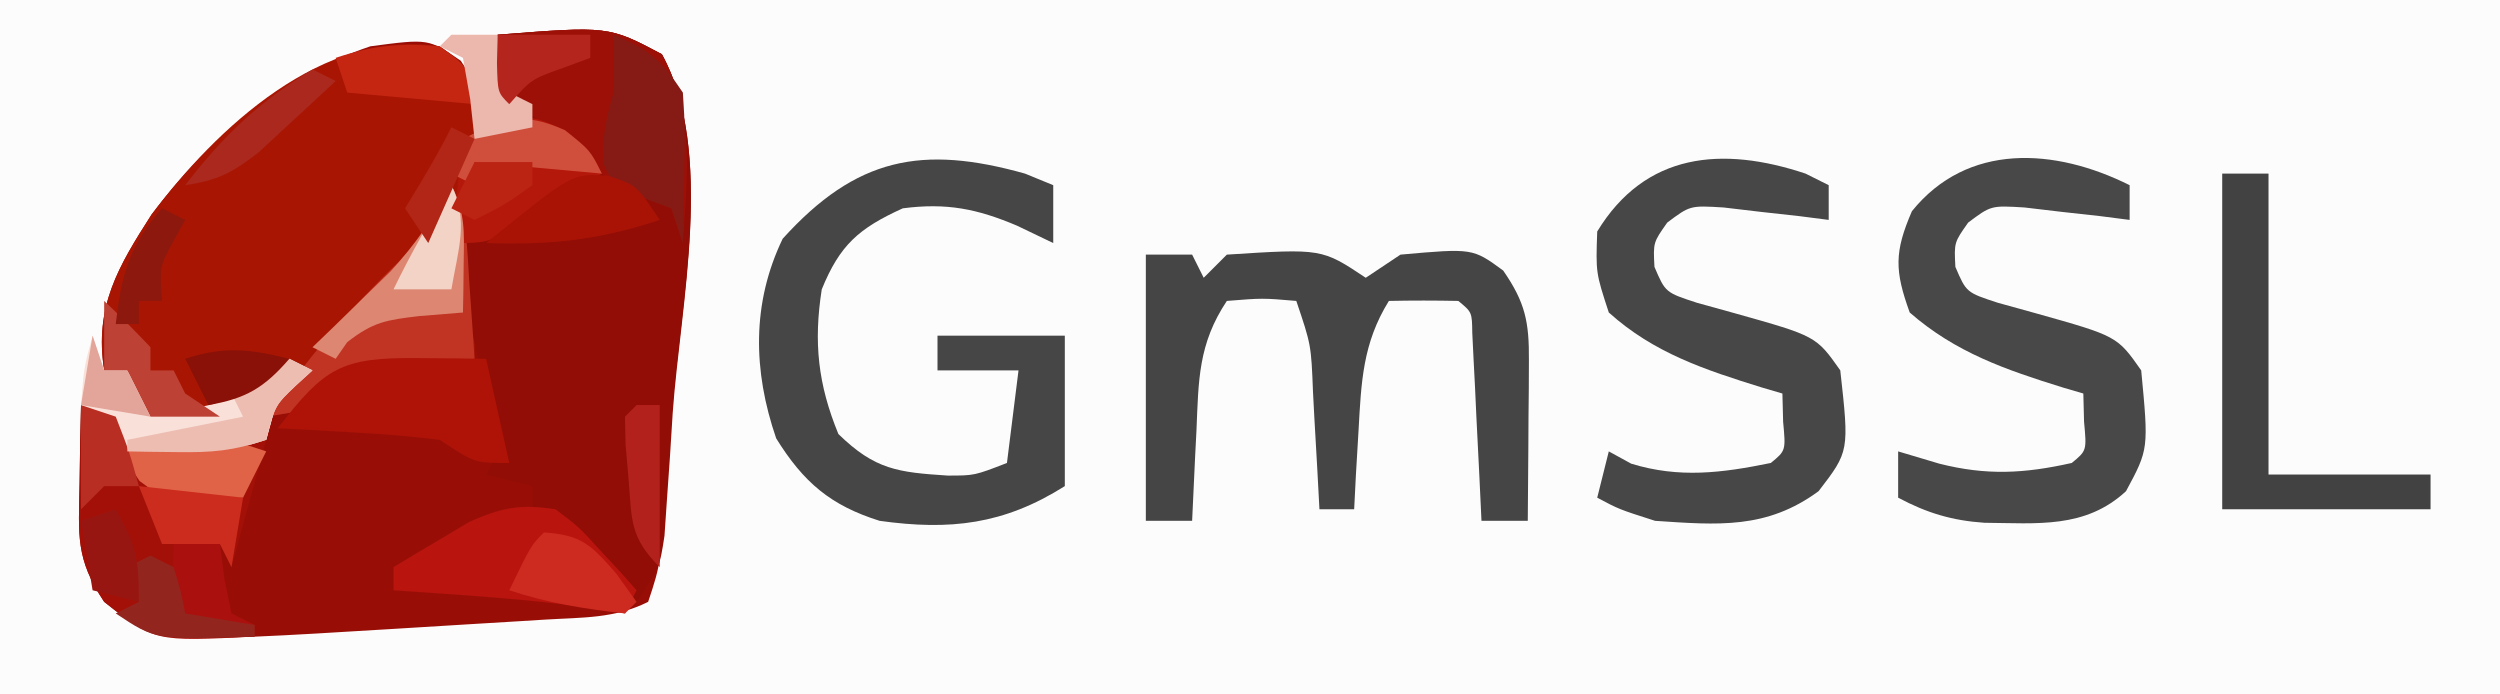 <?xml version="1.0" encoding="UTF-8"?>
<svg version="1.1" xmlns="http://www.w3.org/2000/svg" width="216" height="60">
<rect width="100%" height="100%" fill="#333333" stroke="none"/>
<path d="M0 0 C71.28 0 142.56 0 216 0 C216 19.8 216 39.6 216 60 C144.72 60 73.44 60 0 60 C0 40.2 0 20.4 0 0 Z " fill="#FDFCFC" transform="translate(0,0)"/>
<path d="M0 0 C9.575 -0.755 9.575 -0.755 14.188 1.688 C18.8 10.116 15.761 23.302 15.062 32.625 C14.975 33.877 14.888 35.128 14.799 36.418 C14.129 45.612 14.129 45.612 13 49 C10.081 50.459 7.339 50.335 4.086 50.535 C3.397 50.578 2.709 50.621 2 50.665 C0.539 50.756 -0.922 50.844 -2.383 50.93 C-4.596 51.061 -6.808 51.199 -9.02 51.338 C-29.481 52.589 -29.481 52.589 -34 49 C-36.491 45.263 -36.207 43.255 -36.125 38.812 C-36.107 37.54 -36.089 36.268 -36.07 34.957 C-36.047 33.981 -36.024 33.005 -36 32 C-33 33 -33 33 -32 35 C-28.04 35 -24.08 35 -20 35 C-19.294 32.525 -19.294 32.525 -19 30 C-20.052 30.742 -20.052 30.742 -21.125 31.5 C-24.371 33.194 -26.393 33.252 -30 33 C-30.66 31.68 -31.32 30.36 -32 29 C-32.66 29 -33.32 29 -34 29 C-34.87 23.49 -32.778 20.024 -29.902 15.531 C-25.083 9.119 -18.695 3.581 -11 1 C-5.964 0.335 -5.964 0.335 -3.188 2.25 C-1.887 4.166 -1.391 5.73 -1 8 C0.32 8 1.64 8 3 8 C3 7.34 3 6.68 3 6 C2.01 5.67 1.02 5.34 0 5 C0 3.35 0 1.7 0 0 Z " fill="#980E06" transform="translate(43,3)"/>
<path d="M0 0 C2.257 1.557 2.867 2.576 3.688 5.188 C3.842 6.085 3.842 6.085 4 7 C4.722 6.732 5.444 6.464 6.188 6.188 C9 6 9 6 11.812 8.438 C12.534 9.283 13.256 10.129 14 11 C12.401 12.008 10.796 13.006 9.188 14 C8.294 14.557 7.401 15.114 6.48 15.688 C4 17 4 17 1 17 C1.33 17.907 1.66 18.815 2 19.75 C3 23 3 23 3 27 C2.229 27.061 1.458 27.121 0.664 27.184 C-0.84 27.309 -0.84 27.309 -2.375 27.438 C-3.872 27.559 -3.872 27.559 -5.398 27.684 C-7.979 27.85 -7.979 27.85 -10 29 C-9.67 29.66 -9.34 30.32 -9 31 C-10.98 31.33 -12.96 31.66 -15 32 C-14.34 30.68 -13.68 29.36 -13 28 C-14.299 28.99 -14.299 28.99 -15.625 30 C-19.214 32.127 -20.927 32.388 -25 32 C-25.66 30.68 -26.32 29.36 -27 28 C-27.66 28 -28.32 28 -29 28 C-29.87 22.49 -27.778 19.024 -24.902 14.531 C-19.308 7.087 -10.064 -1.638 0 0 Z M-9 29 C-7 30 -7 30 -7 30 Z " fill="#A91503" transform="translate(38,4)"/>
<path d="M0 0 C9.575 -0.755 9.575 -0.755 14.188 1.688 C18.788 10.094 15.788 23.313 15.125 32.625 C15.007 34.503 15.007 34.503 14.887 36.418 C14.803 37.613 14.719 38.808 14.633 40.039 C14.523 41.651 14.523 41.651 14.411 43.295 C14 46 14 46 12 49 C11.518 48.506 11.036 48.013 10.539 47.504 C9.907 46.863 9.276 46.223 8.625 45.562 C7.685 44.605 7.685 44.605 6.727 43.629 C5.083 41.921 5.083 41.921 3 41 C3 40.34 3 39.68 3 39 C1.68 38.67 0.36 38.34 -1 38 C-0.67 37.34 -0.34 36.68 0 36 C-0.234 34.046 -0.234 34.046 -0.777 31.867 C-0.961 31.062 -1.145 30.256 -1.334 29.426 C-1.533 28.584 -1.732 27.742 -1.938 26.875 C-2.133 26.026 -2.328 25.176 -2.529 24.301 C-3.013 22.199 -3.506 20.099 -4 18 C-3.301 17.662 -2.603 17.325 -1.883 16.977 C-0.973 16.531 -0.063 16.085 0.875 15.625 C1.78 15.184 2.685 14.743 3.617 14.289 C6.095 13.095 6.095 13.095 8 11 C7.134 10.437 7.134 10.437 6.25 9.863 C5.508 9.352 4.765 8.84 4 8.312 C3.257 7.814 2.515 7.315 1.75 6.801 C0 5 0 5 -0.25 2.293 C-0.168 1.536 -0.085 0.78 0 0 Z " fill="#910D05" transform="translate(43,3)"/>
<path d="M0 0 C1.32 0 2.64 0 4 0 C4.33 0.66 4.66 1.32 5 2 C5.66 1.34 6.32 0.68 7 0 C15.206 -0.529 15.206 -0.529 19 2 C19.99 1.34 20.98 0.68 22 0 C28.24 -0.557 28.24 -0.557 30.875 1.375 C32.787 4.136 33.121 5.817 33.098 9.133 C33.094 9.938 33.091 10.744 33.088 11.574 C33.075 12.837 33.075 12.837 33.062 14.125 C33.058 14.974 33.053 15.824 33.049 16.699 C33.037 18.8 33.019 20.9 33 23 C31.68 23 30.36 23 29 23 C28.939 21.712 28.879 20.424 28.816 19.098 C28.732 17.419 28.647 15.741 28.562 14.062 C28.523 13.212 28.484 12.362 28.443 11.486 C28.401 10.677 28.36 9.869 28.316 9.035 C28.28 8.286 28.243 7.537 28.205 6.766 C28.182 4.975 28.182 4.975 27 4 C25 3.959 23 3.957 21 4 C18.732 7.652 18.61 11.013 18.375 15.25 C18.3 16.513 18.225 17.777 18.148 19.078 C18.099 20.042 18.05 21.007 18 22 C17.01 22 16.02 22 15 22 C14.939 20.868 14.879 19.736 14.816 18.57 C14.732 17.089 14.647 15.607 14.562 14.125 C14.523 13.379 14.484 12.632 14.443 11.863 C14.284 7.8 14.284 7.8 13 4 C10.084 3.75 10.084 3.75 7 4 C4.52 7.721 4.556 10.865 4.375 15.188 C4.336 15.937 4.298 16.687 4.258 17.459 C4.164 19.306 4.081 21.153 4 23 C2.68 23 1.36 23 0 23 C0 15.41 0 7.82 0 0 Z " fill="#454545" transform="translate(99,22)"/>
<path d="M0 0 C1.207 0.495 1.207 0.495 2.438 1 C2.438 2.65 2.438 4.3 2.438 6 C1.406 5.505 0.375 5.01 -0.688 4.5 C-4.139 3.038 -6.779 2.507 -10.562 3 C-14.369 4.73 -15.999 6.168 -17.562 10 C-18.279 14.583 -17.888 18.208 -16.125 22.5 C-12.957 25.591 -10.978 25.807 -6.684 26.09 C-4.372 26.09 -4.372 26.09 -1.562 25 C-1.232 22.36 -0.902 19.72 -0.562 17 C-2.873 17 -5.183 17 -7.562 17 C-7.562 16.01 -7.562 15.02 -7.562 14 C-3.933 14 -0.302 14 3.438 14 C3.438 18.29 3.438 22.58 3.438 27 C-1.839 30.332 -6.495 30.845 -12.562 30 C-16.789 28.675 -19.139 26.683 -21.5 22.875 C-23.511 17.03 -23.62 11.196 -20.938 5.625 C-14.576 -1.406 -8.892 -2.496 0 0 Z " fill="#464646" transform="translate(88.562,15)"/>
<path d="M0 0 C0 0.99 0 1.98 0 3 C-0.831 2.893 -1.663 2.786 -2.52 2.676 C-4.15 2.496 -4.15 2.496 -5.812 2.312 C-7.431 2.121 -7.431 2.121 -9.082 1.926 C-11.973 1.75 -11.973 1.75 -13.949 3.23 C-15.166 4.952 -15.166 4.952 -15.055 7.059 C-14.109 9.27 -14.109 9.27 -11.383 10.16 C-10.308 10.458 -9.233 10.756 -8.125 11.062 C-1.077 13.041 -1.077 13.041 1 16 C1.647 22.798 1.647 22.798 -0.312 26.438 C-3.844 29.707 -8.021 29.201 -12.547 29.168 C-15.346 28.976 -17.524 28.321 -20 27 C-20 25.68 -20 24.36 -20 23 C-18.237 23.526 -18.237 23.526 -16.438 24.062 C-12.37 25.09 -9.127 24.926 -5 24 C-3.704 22.934 -3.704 22.934 -3.938 20.438 C-3.958 19.633 -3.979 18.829 -4 18 C-4.58 17.83 -5.16 17.66 -5.758 17.484 C-10.692 15.954 -15.048 14.458 -19 11 C-20.307 7.387 -20.336 5.779 -18.812 2.25 C-14.013 -3.708 -6.446 -3.223 0 0 Z " fill="#484848" transform="translate(184,16)"/>
<path d="M0 0 C0.66 0.33 1.32 0.66 2 1 C2 1.99 2 2.98 2 4 C1.169 3.893 0.337 3.786 -0.52 3.676 C-2.15 3.496 -2.15 3.496 -3.812 3.312 C-5.431 3.121 -5.431 3.121 -7.082 2.926 C-9.973 2.75 -9.973 2.75 -11.949 4.23 C-13.166 5.952 -13.166 5.952 -13.055 8.059 C-12.109 10.27 -12.109 10.27 -9.383 11.16 C-8.308 11.458 -7.233 11.756 -6.125 12.062 C0.914 14.039 0.914 14.039 3 17 C3.777 23.99 3.777 23.99 1.125 27.438 C-3.367 30.74 -7.574 30.366 -13 30 C-16.125 29 -16.125 29 -18 28 C-17.67 26.68 -17.34 25.36 -17 24 C-16.041 24.526 -16.041 24.526 -15.062 25.062 C-10.901 26.337 -7.233 25.866 -3 25 C-1.704 23.934 -1.704 23.934 -1.938 21.438 C-1.958 20.633 -1.979 19.829 -2 19 C-2.58 18.83 -3.16 18.66 -3.758 18.484 C-8.683 16.956 -13.102 15.508 -17 12 C-18.125 8.562 -18.125 8.562 -18 5 C-13.841 -1.832 -7.19 -2.397 0 0 Z " fill="#474747" transform="translate(156,15)"/>
<path d="M0 0 C3 1 3 1 4 3 C7.96 3 11.92 3 16 3 C15.01 6.63 14.02 10.26 13 14 C12.67 13.34 12.34 12.68 12 12 C10.68 12 9.36 12 8 12 C8.33 13.98 8.66 15.96 9 18 C10.98 18.33 12.96 18.66 15 19 C15 19.33 15 19.66 15 20 C6.333 20.441 6.333 20.441 2 17 C-0.491 13.263 -0.207 11.255 -0.125 6.812 C-0.107 5.54 -0.089 4.268 -0.07 2.957 C-0.047 1.981 -0.024 1.005 0 0 Z " fill="#A31007" transform="translate(7,35)"/>
<path d="M0 0 C1.32 0 2.64 0 4 0 C4 8.58 4 17.16 4 26 C8.62 26 13.24 26 18 26 C18 26.99 18 27.98 18 29 C12.06 29 6.12 29 0 29 C0 19.43 0 9.86 0 0 Z " fill="#424242" transform="translate(192,15)"/>
<path d="M0 0 C9.575 -0.755 9.575 -0.755 14.188 1.688 C17.044 6.909 16.384 12.177 16 18 C15.67 17.01 15.34 16.02 15 15 C14.299 14.732 13.598 14.464 12.875 14.188 C9.494 12.791 7.338 10.871 4.648 8.438 C2.85 6.807 2.85 6.807 0 5 C-0.188 2.375 -0.188 2.375 0 0 Z " fill="#9C1007" transform="translate(43,3)"/>
<path d="M0 0 C1.416 2.833 1.346 5.475 1.562 8.625 C1.688 10.408 1.688 10.408 1.816 12.227 C1.877 13.142 1.938 14.057 2 15 C1.229 15.061 0.458 15.121 -0.336 15.184 C-1.339 15.267 -2.342 15.351 -3.375 15.438 C-4.872 15.559 -4.872 15.559 -6.398 15.684 C-8.979 15.85 -8.979 15.85 -11 17 C-10.67 17.66 -10.34 18.32 -10 19 C-11.98 19.33 -13.96 19.66 -16 20 C-12.523 15.096 -8.872 10.781 -4.547 6.609 C-2.623 4.608 -1.268 2.462 0 0 Z M-10 17 C-8 18 -8 18 -8 18 Z " fill="#C13424" transform="translate(39,16)"/>
<path d="M0 0 C2.02 1.531 2.02 1.531 3.812 3.5 C4.417 4.15 5.022 4.799 5.645 5.469 C6.315 6.227 6.315 6.227 7 7 C6.67 7.66 6.34 8.32 6 9 C5.113 8.856 4.226 8.711 3.312 8.562 C-2.426 7.733 -8.22 7.409 -14 7 C-14 6.34 -14 5.68 -14 5 C-12.612 4.153 -11.214 3.323 -9.812 2.5 C-9.035 2.036 -8.258 1.572 -7.457 1.094 C-4.653 -0.154 -3.032 -0.467 0 0 Z " fill="#B9140E" transform="translate(48,44)"/>
<path d="M0 0 C1.096 0.009 2.191 0.018 3.32 0.027 C4.163 0.039 5.006 0.051 5.875 0.062 C6.535 3.033 7.195 6.003 7.875 9.062 C4.875 9.062 4.875 9.062 1.875 7.062 C-0.512 6.768 -2.911 6.57 -5.312 6.438 C-7.221 6.325 -7.221 6.325 -9.168 6.211 C-10.144 6.162 -11.12 6.113 -12.125 6.062 C-8.071 0.792 -6.625 -0.07 0 0 Z " fill="#AF1307" transform="translate(36.125,30.938)"/>
<path d="M0 0 C2.188 1.75 2.188 1.75 3.188 3.75 C1.588 4.758 -0.017 5.756 -1.625 6.75 C-2.965 7.585 -2.965 7.585 -4.332 8.438 C-6.812 9.75 -6.812 9.75 -9.812 9.75 C-9.482 6.78 -9.152 3.81 -8.812 0.75 C-3.547 -1.577 -3.547 -1.577 0 0 Z " fill="#B4180A" transform="translate(48.812,11.25)"/>
<path d="M0 0 C3.161 1.37 3.993 1.989 6 5 C6.195 8.137 6.195 8.137 6.125 11.688 C6.107 12.867 6.089 14.046 6.07 15.262 C6.036 16.617 6.036 16.617 6 18 C5.67 17.01 5.34 16.02 5 15 C4.175 14.691 3.35 14.381 2.5 14.062 C0 13 0 13 -0.875 11.125 C-1.01 8.826 -0.603 7.213 0 5 C0.038 3.334 0.046 1.666 0 0 Z " fill="#861A14" transform="translate(53,3)"/>
<path d="M0 0 C0.33 0.99 0.66 1.98 1 3 C1.66 3 2.32 3 3 3 C3.99 4.485 3.99 4.485 5 6 C9.094 6.651 10.774 6.134 14.375 4 C15.241 3.34 16.108 2.68 17 2 C17.66 2.33 18.32 2.66 19 3 C18.526 3.433 18.051 3.866 17.562 4.312 C15.763 6.023 15.763 6.023 15 9 C10.947 10.351 7.237 10.542 3 10 C0.375 8.375 0.375 8.375 -1 6 C-0.75 2.75 -0.75 2.75 0 0 Z " fill="#F9E1D9" transform="translate(8,29)"/>
<path d="M0 0 C1.203 2.405 1.101 3.95 1.062 6.625 C1.053 7.442 1.044 8.26 1.035 9.102 C1.024 9.728 1.012 10.355 1 11 C-0.258 11.103 -1.516 11.206 -2.812 11.312 C-5.605 11.649 -6.744 11.8 -9 13.562 C-9.33 14.037 -9.66 14.511 -10 15 C-10.66 14.67 -11.32 14.34 -12 14 C-11.385 13.408 -10.77 12.817 -10.137 12.207 C-9.328 11.417 -8.52 10.627 -7.688 9.812 C-6.887 9.035 -6.086 8.258 -5.262 7.457 C-3.089 5.097 -1.539 2.804 0 0 Z " fill="#DD8772" transform="translate(39,16)"/>
<path d="M0 0 C2.438 0.812 2.438 0.812 4.438 3.812 C-0.806 5.56 -5.036 6.006 -10.562 5.812 C-3.113 -0.228 -3.113 -0.228 0 0 Z " fill="#A81306" transform="translate(52.562,15.188)"/>
<path d="M0 0 C3.263 0.225 4.042 1.048 6.25 3.562 C6.827 4.367 7.405 5.171 8 6 C7.67 6.33 7.34 6.66 7 7 C3.503 6.611 0.342 6.114 -3 5 C-1.125 1.125 -1.125 1.125 0 0 Z " fill="#CD2A20" transform="translate(47,46)"/>
<path d="M0 0 C-0.66 1.32 -1.32 2.64 -2 4 C-8.504 4.368 -8.504 4.368 -10.938 2.562 C-12 1 -12 1 -12 0 C-10.564 -0.196 -9.126 -0.381 -7.688 -0.562 C-6.887 -0.667 -6.086 -0.771 -5.262 -0.879 C-3 -1 -3 -1 0 0 Z " fill="#E16347" transform="translate(23,39)"/>
<path d="M0 0 C1.875 1.375 1.875 1.375 3 3 C3 3.66 3 4.32 3 5 C-0.63 4.67 -4.26 4.34 -8 4 C-8.33 3.01 -8.66 2.02 -9 1 C-5.724 -0.092 -3.432 -0.286 0 0 Z " fill="#C52612" transform="translate(38,4)"/>
<path d="M0 0 C1.32 0 2.64 0 4 0 C4.124 0.969 4.247 1.939 4.375 2.938 C4.581 3.948 4.787 4.959 5 6 C5.66 6.33 6.32 6.66 7 7 C5 7.043 3 7.041 1 7 C0 6 0 6 -0.062 2.938 C-0.042 1.968 -0.021 0.999 0 0 Z " fill="#AA100D" transform="translate(15,47)"/>
<path d="M0 0 C2.188 1.75 2.188 1.75 3.188 3.75 C-0.443 3.42 -4.072 3.09 -7.812 2.75 C-7.812 3.41 -7.812 4.07 -7.812 4.75 C-8.473 4.42 -9.133 4.09 -9.812 3.75 C-9.482 2.76 -9.152 1.77 -8.812 0.75 C-5.249 -1.032 -3.708 -1.648 0 0 Z " fill="#D04F3C" transform="translate(48.812,11.25)"/>
<path d="M0 0 C2.97 0.33 5.94 0.66 9 1 C8.67 2.98 8.34 4.96 8 7 C7.67 6.34 7.34 5.68 7 5 C5.35 5 3.7 5 2 5 C1.34 3.35 0.68 1.7 0 0 Z " fill="#CC2C1D" transform="translate(12,42)"/>
<path d="M0 0 C1.376 1.29 2.708 2.627 4 4 C4 4.66 4 5.32 4 6 C4.66 6 5.32 6 6 6 C6.33 6.66 6.66 7.32 7 8 C7.99 8.66 8.98 9.32 10 10 C8.02 10 6.04 10 4 10 C3.34 8.68 2.68 7.36 2 6 C1.34 6 0.68 6 0 6 C0 4.02 0 2.04 0 0 Z " fill="#BD4134" transform="translate(9,26)"/>
<path d="M0 0 C0.66 0 1.32 0 2 0 C2 4.62 2 9.24 2 14 C-0.571 11.429 -0.403 10.01 -0.688 6.438 C-0.774 5.446 -0.86 4.455 -0.949 3.434 C-0.966 2.631 -0.983 1.827 -1 1 C-0.67 0.67 -0.34 0.34 0 0 Z " fill="#B3211C" transform="translate(55,35)"/>
<path d="M0 0 C1.32 0 2.64 0 4 0 C4.124 0.804 4.247 1.609 4.375 2.438 C4.684 3.706 4.684 3.706 5 5 C5.66 5.33 6.32 5.66 7 6 C7 6.66 7 7.32 7 8 C5.35 8.33 3.7 8.66 2 9 C1.876 7.866 1.752 6.731 1.625 5.562 C1.419 4.387 1.212 3.211 1 2 C0.34 1.67 -0.32 1.34 -1 1 C-0.67 0.67 -0.34 0.34 0 0 Z " fill="#ECB7AD" transform="translate(39,3)"/>
<path d="M0 0 C0.66 0.33 1.32 0.66 2 1 C0.591 2.321 -0.827 3.632 -2.25 4.938 C-3.039 5.668 -3.828 6.399 -4.641 7.152 C-6.89 8.914 -8.216 9.598 -11 10 C-7.66 5.678 -4.672 2.825 0 0 Z " fill="#AA281D" transform="translate(27,6)"/>
<path d="M0 0 C0.66 0.33 1.32 0.66 2 1 C2.625 3.062 2.625 3.062 3 5 C5.97 5.495 5.97 5.495 9 6 C9 6.33 9 6.66 9 7 C0.429 7.286 0.429 7.286 -3 5 C-2.34 4.67 -1.68 4.34 -1 4 C-1.33 3.01 -1.66 2.02 -2 1 C-1.34 0.67 -0.68 0.34 0 0 Z " fill="#93251F" transform="translate(13,48)"/>
<path d="M0 0 C1.765 3.088 2 4.233 2 8 C0.68 7.67 -0.64 7.34 -2 7 C-2.33 5.02 -2.66 3.04 -3 1 C-2.01 0.67 -1.02 0.34 0 0 Z " fill="#981611" transform="translate(10,44)"/>
<path d="M0 0 C0.99 0.33 1.98 0.66 3 1 C4.188 4.062 4.188 4.062 5 7 C4.01 7 3.02 7 2 7 C1.34 7.66 0.68 8.32 0 9 C0 6.03 0 3.06 0 0 Z " fill="#B82E22" transform="translate(7,35)"/>
<path d="M0 0 C0.66 0.33 1.32 0.66 2 1 C1.288 1.65 1.288 1.65 0.562 2.312 C-1.237 4.023 -1.237 4.023 -2 7 C-4.882 7.961 -6.699 8.106 -9.688 8.062 C-10.9 8.049 -10.9 8.049 -12.137 8.035 C-13.059 8.018 -13.059 8.018 -14 8 C-14 7.67 -14 7.34 -14 7 C-10.7 6.34 -7.4 5.68 -4 5 C-4.33 4.34 -4.66 3.68 -5 3 C-2.625 1.438 -2.625 1.438 0 0 Z " fill="#EDBDB2" transform="translate(25,31)"/>
<path d="M0 0 C0.66 0.33 1.32 0.66 2 1 C1.67 1.598 1.34 2.196 1 2.812 C-0.208 5.054 -0.208 5.054 0 8 C-0.66 8 -1.32 8 -2 8 C-2 8.66 -2 9.32 -2 10 C-2.66 10 -3.32 10 -4 10 C-3.521 5.781 -2.834 3.203 0 0 Z " fill="#8D180D" transform="translate(14,18)"/>
<path d="M0 0 C-2.174 2.5 -3.73 3.436 -7 4 C-7.66 2.68 -8.32 1.36 -9 0 C-5.675 -1.108 -3.378 -0.845 0 0 Z " fill="#891107" transform="translate(25,31)"/>
<path d="M0 0 C1.534 3.069 0.55 5.701 0 9 C-1.65 9 -3.3 9 -5 9 C-3.502 5.888 -1.801 2.947 0 0 Z " fill="#F2D3C6" transform="translate(39,16)"/>
<path d="M0 0 C2.64 0 5.28 0 8 0 C8 0.66 8 1.32 8 2 C6.824 2.433 6.824 2.433 5.625 2.875 C2.903 3.849 2.903 3.849 1 6 C0 5 0 5 -0.062 2.438 C-0.042 1.633 -0.021 0.829 0 0 Z " fill="#B3251D" transform="translate(43,3)"/>
<path d="M0 0 C1.65 0 3.3 0 5 0 C5 0.66 5 1.32 5 2 C2.625 3.688 2.625 3.688 0 5 C-0.66 4.67 -1.32 4.34 -2 4 C-1.34 2.68 -0.68 1.36 0 0 Z " fill="#BB2313" transform="translate(41,14)"/>
<path d="M0 0 C0.33 0.99 0.66 1.98 1 3 C1.66 3 2.32 3 3 3 C3.66 4.32 4.32 5.64 5 7 C2.03 6.505 2.03 6.505 -1 6 C-0.67 4.02 -0.34 2.04 0 0 Z " fill="#E3A499" transform="translate(8,29)"/>
<path d="M0 0 C0.66 0.33 1.32 0.66 2 1 C0.02 5.455 0.02 5.455 -2 10 C-2.66 9.01 -3.32 8.02 -4 7 C-3.526 6.216 -3.051 5.433 -2.562 4.625 C-1.661 3.111 -0.788 1.576 0 0 Z " fill="#B12616" transform="translate(39,11)"/>
</svg>
